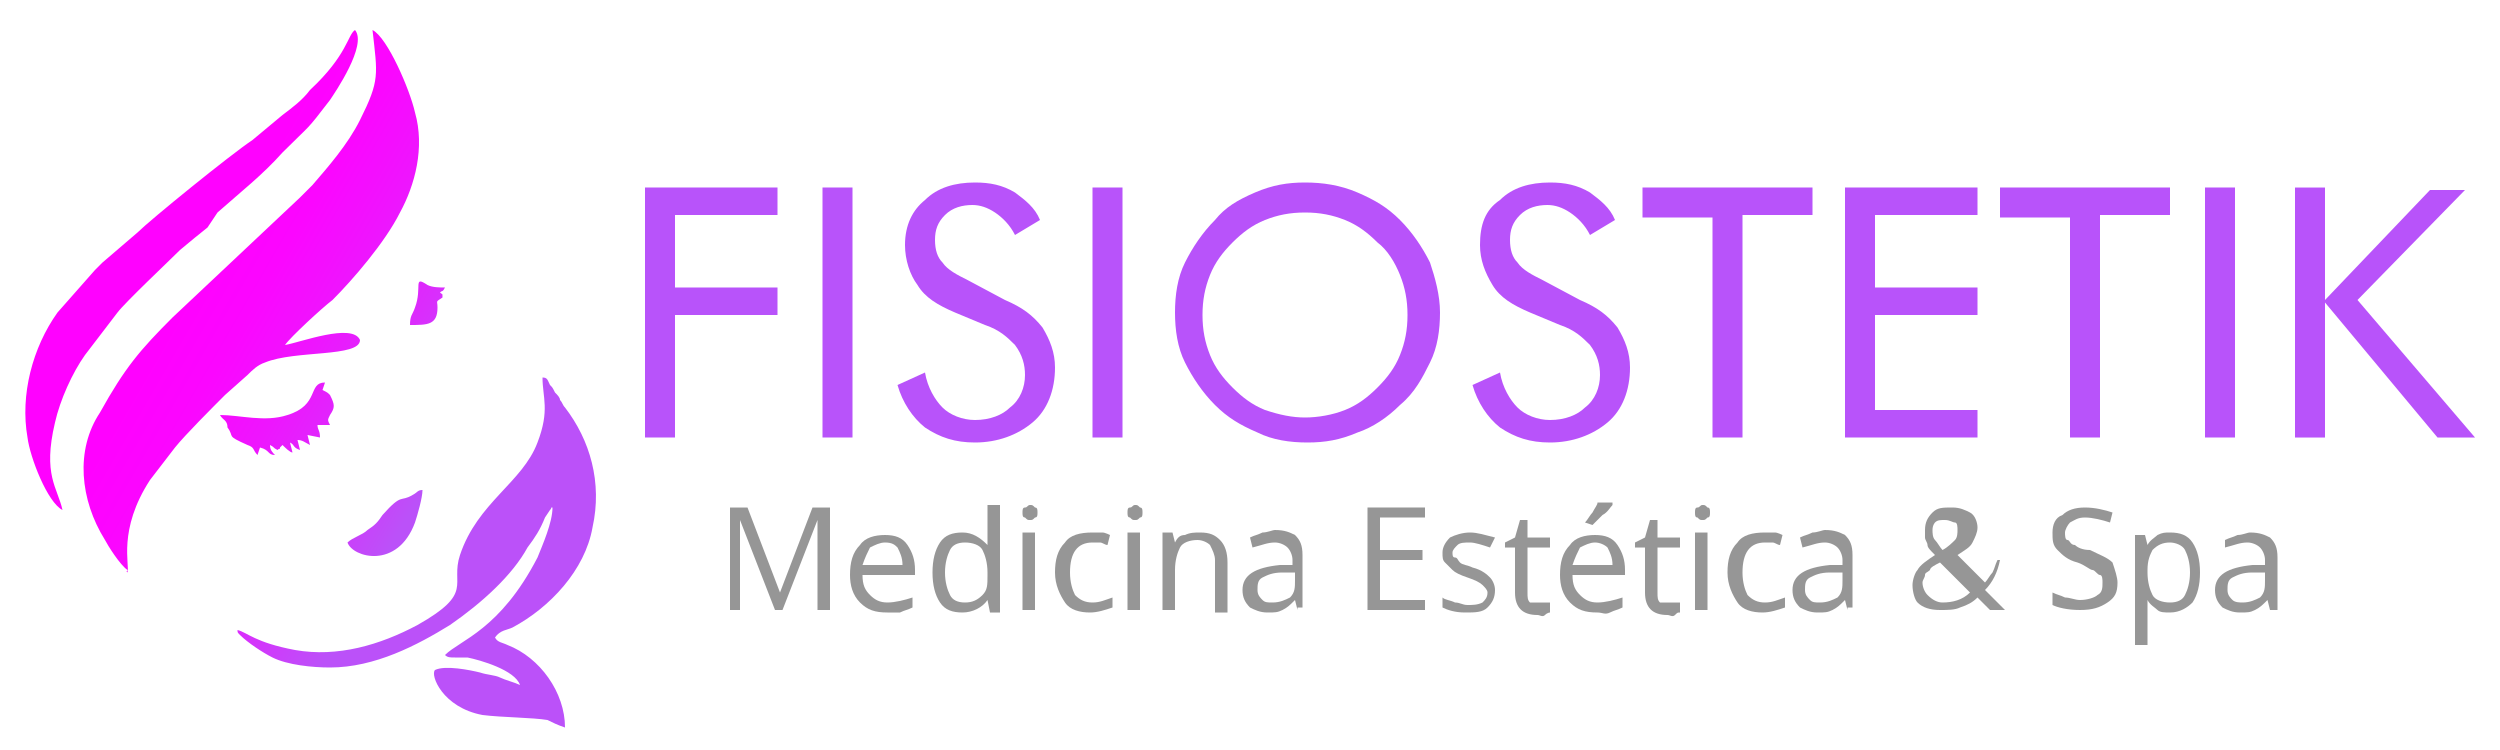 <?xml version="1.0" encoding="utf-8"?>
<!-- Generator: Adobe Illustrator 24.0.0, SVG Export Plug-In . SVG Version: 6.00 Build 0)  -->
<svg version="1.1" id="Capa_1" xmlns="http://www.w3.org/2000/svg" xmlns:xlink="http://www.w3.org/1999/xlink" x="0px" y="0px"
	 viewBox="0 0 100 30" style="enable-background:new 0 0 100 30;" xml:space="preserve">
<style type="text/css">
	.st0{fill-rule:evenodd;clip-rule:evenodd;fill:url(#SVGID_1_);}
	.st1{fill:#969696;}
	.st2{fill:#B853FA;}
</style>
<g id="logo_5_">
	<g id="logo_7_">
		<linearGradient id="SVGID_1_" gradientUnits="userSpaceOnUse" x1="8.018" y1="10.932" x2="18.446" y2="16.953">
			<stop  offset="0" style="stop-color:#FF01FF"/>
			<stop  offset="0.202" style="stop-color:#FB06FF"/>
			<stop  offset="0.443" style="stop-color:#EE15FE"/>
			<stop  offset="0.705" style="stop-color:#DA2DFC"/>
			<stop  offset="0.978" style="stop-color:#BE4EF9"/>
			<stop  offset="1" style="stop-color:#BB51F9"/>
		</linearGradient>
		<path class="st0" d="M5.1,22.9c0.1-0.3-0.4-1.7,0.9-3.7l1-1.3c0.4-0.5,1.5-1.6,2-2.1L9.9,15c0.2-0.2,0.4-0.4,0.7-0.5
			c1.2-0.5,3.8-0.2,3.8-0.9c-0.3-0.7-2.4,0.1-3,0.2c0.2-0.3,1.5-1.5,1.9-1.8c0.8-0.8,2.1-2.3,2.7-3.5c0.6-1.1,1-2.6,0.6-4
			c-0.2-0.9-1.1-3-1.7-3.3c0.2,1.8,0.3,2-0.5,3.6c-0.5,1-1.3,1.9-1.9,2.6c-0.2,0.2-0.4,0.4-0.5,0.5l-5.1,4.8c-1.3,1.3-1.9,2-2.9,3.8
			C3,18,3.2,20,4.2,21.6c0.1,0.2,0.6,1,0.9,1.2C5.1,22.9,5,22.8,5.1,22.9L5.1,22.9z M9.5,25.2c0.4,0.1,0.7,0.5,2.3,0.8
			c1.7,0.3,3.4-0.2,4.9-1c2.3-1.3,1.3-1.6,1.7-2.8c0.7-2.1,2.5-2.9,3.1-4.5c0.5-1.3,0.2-1.8,0.2-2.6c0.2,0,0.2,0.1,0.3,0.3
			c0.1,0.1,0.1,0.1,0.2,0.3c0.1,0.1,0.2,0.2,0.2,0.3c0.1,0.1,0.1,0.2,0.2,0.3c1,1.3,1.5,3,1.1,4.8c-0.3,1.7-1.7,3.2-3.2,4
			c-0.2,0.1-0.5,0.1-0.7,0.4c0.1,0.2,0.3,0.2,0.5,0.3c1.3,0.5,2.3,1.9,2.3,3.3c-0.3-0.1-0.5-0.2-0.7-0.3c-0.6-0.1-1.8-0.1-2.6-0.2
			c-1.6-0.3-2.1-1.6-1.9-1.8c0.4-0.2,1.4,0,1.8,0.1c0.3,0.1,0.6,0.1,0.8,0.2c0.2,0.1,0.6,0.2,0.8,0.3c-0.2-0.6-1.6-1-2.1-1.1
			c-0.2,0-0.3,0-0.5,0c-0.2,0-0.3,0-0.4-0.1c0.6-0.6,2.2-1,3.7-3.9c0.2-0.5,0.6-1.4,0.6-2c-0.1,0,0,0-0.1,0.1l-0.2,0.3
			c-0.2,0.5-0.4,0.8-0.7,1.2C20.5,23,19.3,24.1,18,25c-1.3,0.8-3,1.7-4.8,1.7c-0.7,0-1.7-0.1-2.3-0.4c-0.4-0.2-1-0.6-1.3-0.9
			C9.5,25.3,9.5,25.3,9.5,25.2L9.5,25.2z M2.5,20.4c-0.6-0.3-1.3-2.1-1.4-2.9c-0.3-1.7,0.2-3.6,1.2-5l1.5-1.7
			c0.1-0.1,0.2-0.2,0.3-0.3l1.4-1.2C6,8.8,9.2,6.2,10.1,5.6l1.2-1c0.4-0.3,0.8-0.6,1.1-1c1.5-1.4,1.5-2.2,1.8-2.4
			c0.5,0.6-0.8,2.5-1,2.8c-1,1.3-0.7,0.9-1.9,2.1c-0.8,0.9-1.7,1.6-2.6,2.4L8.3,9.1C7.8,9.5,7.8,9.5,7.2,10
			c-0.4,0.4-2.2,2.1-2.5,2.5l-1.3,1.7c-0.5,0.7-1,1.8-1.2,2.7C1.7,19,2.3,19.5,2.5,20.4L2.5,20.4z M8.8,16.6c0.8,0,1.8,0.3,2.7,0
			c1.3-0.4,0.8-1.3,1.5-1.3l-0.1,0.3c0.2,0.1,0.2,0.1,0.3,0.2c0.2,0.4,0.2,0.5,0,0.8c-0.1,0.2-0.1,0.2,0,0.4l-0.5,0
			c0,0.2,0.1,0.2,0.1,0.5l-0.5-0.1l0.1,0.4c-0.2-0.1-0.3-0.2-0.5-0.2l0.1,0.4c-0.3-0.1-0.2-0.2-0.4-0.3l0.1,0.4
			c-0.1,0-0.3-0.2-0.4-0.3l-0.1,0.1c0,0.1,0,0-0.1,0.1c-0.2-0.1-0.1-0.1-0.3-0.2c0,0.2,0.1,0.3,0.2,0.4c-0.3,0-0.2-0.2-0.6-0.3
			l-0.1,0.3c-0.2-0.2-0.1-0.3-0.4-0.4c-0.9-0.4-0.5-0.3-0.8-0.7C9.1,16.8,8.9,16.8,8.8,16.6L8.8,16.6z M13.9,21.7
			c0.2-0.2,0.6-0.3,0.8-0.5c0.3-0.2,0.4-0.3,0.6-0.6c0.8-0.9,0.7-0.5,1.2-0.8c0.2-0.1,0.2-0.2,0.4-0.2c0,0.3-0.2,1-0.3,1.3
			C15.9,22.8,14.1,22.3,13.9,21.7L13.9,21.7z M16.4,13c0-0.4,0.1-0.4,0.2-0.7c0.3-0.8-0.1-1.3,0.5-0.9c0.2,0.1,0.5,0.1,0.7,0.1
			c-0.1,0.2-0.1,0.1-0.2,0.2c0.1,0.1,0.1,0,0.1,0.2c-0.3,0.2-0.2,0.1-0.2,0.4C17.5,13,17.1,13,16.4,13z"/>
	</g>
	<g>
		<g>
			<path class="st1" d="M31,24.4l-1.4-3.6h0c0,0.3,0,0.6,0,1v2.6h-0.4v-4.1h0.7l1.3,3.4h0l1.3-3.4h0.7v4.1h-0.5v-2.6
				c0-0.3,0-0.6,0-1h0l-1.4,3.6H31z"/>
			<path class="st1" d="M35.5,24.5c-0.5,0-0.8-0.1-1.1-0.4c-0.3-0.3-0.4-0.7-0.4-1.1c0-0.5,0.1-0.9,0.4-1.2c0.2-0.3,0.6-0.4,1-0.4
				c0.4,0,0.7,0.1,0.9,0.4s0.3,0.6,0.3,1V23h-2.1c0,0.4,0.1,0.6,0.3,0.8c0.2,0.2,0.4,0.3,0.7,0.3c0.3,0,0.7-0.1,1-0.2v0.4
				c-0.2,0.1-0.3,0.1-0.5,0.2C35.9,24.5,35.7,24.5,35.5,24.5z M35.4,21.7c-0.2,0-0.4,0.1-0.6,0.2c-0.1,0.2-0.2,0.4-0.3,0.7h1.6
				c0-0.3-0.1-0.5-0.2-0.7C35.8,21.8,35.7,21.7,35.4,21.7z"/>
			<path class="st1" d="M39.5,24L39.5,24c-0.2,0.3-0.6,0.5-1,0.5c-0.4,0-0.7-0.1-0.9-0.4c-0.2-0.3-0.3-0.7-0.3-1.2
				c0-0.5,0.1-0.9,0.3-1.2c0.2-0.3,0.5-0.4,0.9-0.4c0.4,0,0.7,0.2,1,0.5h0l0-0.2l0-0.2v-1.2H40v4.3h-0.4L39.5,24z M38.6,24.1
				c0.3,0,0.5-0.1,0.7-0.3s0.2-0.4,0.2-0.8v-0.1c0-0.4-0.1-0.7-0.2-0.9c-0.1-0.2-0.4-0.3-0.7-0.3c-0.3,0-0.5,0.1-0.6,0.3
				c-0.1,0.2-0.2,0.5-0.2,0.9c0,0.4,0.1,0.7,0.2,0.9C38.1,24,38.3,24.1,38.6,24.1z"/>
			<path class="st1" d="M40.9,20.5c0-0.1,0-0.2,0.1-0.2c0.1,0,0.1-0.1,0.2-0.1c0.1,0,0.1,0,0.2,0.1c0.1,0,0.1,0.1,0.1,0.2
				c0,0.1,0,0.2-0.1,0.2c-0.1,0.1-0.1,0.1-0.2,0.1c-0.1,0-0.1,0-0.2-0.1C40.9,20.7,40.9,20.6,40.9,20.5z M41.4,24.4h-0.5v-3.1h0.5
				V24.4z"/>
			<path class="st1" d="M43.6,24.5c-0.4,0-0.8-0.1-1-0.4c-0.2-0.3-0.4-0.7-0.4-1.2c0-0.5,0.1-0.9,0.4-1.2c0.2-0.3,0.6-0.4,1.1-0.4
				c0.1,0,0.3,0,0.4,0s0.3,0.1,0.3,0.1l-0.1,0.4c-0.1,0-0.2-0.1-0.3-0.1c-0.1,0-0.2,0-0.3,0c-0.6,0-0.9,0.4-0.9,1.2
				c0,0.4,0.1,0.7,0.2,0.9c0.2,0.2,0.4,0.3,0.7,0.3c0.3,0,0.5-0.1,0.8-0.2v0.4C44.2,24.4,43.9,24.5,43.6,24.5z"/>
			<path class="st1" d="M45.1,20.5c0-0.1,0-0.2,0.1-0.2c0.1,0,0.1-0.1,0.2-0.1c0.1,0,0.1,0,0.2,0.1c0.1,0,0.1,0.1,0.1,0.2
				c0,0.1,0,0.2-0.1,0.2c-0.1,0.1-0.1,0.1-0.2,0.1c-0.1,0-0.1,0-0.2-0.1C45.1,20.7,45.1,20.6,45.1,20.5z M45.6,24.4h-0.5v-3.1h0.5
				V24.4z"/>
			<path class="st1" d="M48.6,24.4v-2c0-0.2-0.1-0.4-0.2-0.6c-0.1-0.1-0.3-0.2-0.5-0.2c-0.3,0-0.6,0.1-0.7,0.3
				c-0.1,0.2-0.2,0.5-0.2,0.9v1.6h-0.5v-3.1h0.4l0.1,0.4h0c0.1-0.2,0.2-0.3,0.4-0.3c0.2-0.1,0.4-0.1,0.6-0.1c0.4,0,0.6,0.1,0.8,0.3
				c0.2,0.2,0.3,0.5,0.3,0.9v2H48.6z"/>
			<path class="st1" d="M51.9,24.4L51.8,24h0c-0.2,0.2-0.3,0.3-0.5,0.4s-0.3,0.1-0.6,0.1c-0.3,0-0.5-0.1-0.7-0.2
				c-0.2-0.2-0.3-0.4-0.3-0.7c0-0.6,0.5-0.9,1.5-1l0.5,0v-0.2c0-0.2-0.1-0.4-0.2-0.5c-0.1-0.1-0.3-0.2-0.5-0.2
				c-0.3,0-0.5,0.1-0.9,0.2l-0.1-0.4c0.2-0.1,0.3-0.1,0.5-0.2c0.2,0,0.4-0.1,0.5-0.1c0.4,0,0.6,0.1,0.8,0.2c0.2,0.2,0.3,0.4,0.3,0.8
				v2.1H51.9z M50.9,24.1c0.3,0,0.5-0.1,0.7-0.2c0.2-0.2,0.2-0.4,0.2-0.7v-0.3l-0.5,0c-0.4,0-0.6,0.1-0.8,0.2s-0.2,0.3-0.2,0.5
				c0,0.2,0.1,0.3,0.2,0.4C50.6,24.1,50.7,24.1,50.9,24.1z"/>
			<path class="st1" d="M57,24.4h-2.3v-4.1H57v0.4h-1.8v1.3h1.7v0.4h-1.7V24H57V24.4z"/>
			<path class="st1" d="M59.8,23.6c0,0.3-0.1,0.5-0.3,0.7c-0.2,0.2-0.5,0.2-0.9,0.2c-0.4,0-0.7-0.1-0.9-0.2v-0.4
				c0.1,0.1,0.3,0.1,0.5,0.2c0.2,0,0.3,0.1,0.5,0.1c0.2,0,0.4,0,0.6-0.1c0.1-0.1,0.2-0.2,0.2-0.4c0-0.1-0.1-0.2-0.2-0.3
				c-0.1-0.1-0.3-0.2-0.6-0.3c-0.3-0.1-0.5-0.2-0.6-0.3c-0.1-0.1-0.2-0.2-0.3-0.3s-0.1-0.2-0.1-0.4c0-0.2,0.1-0.4,0.3-0.6
				c0.2-0.1,0.5-0.2,0.8-0.2c0.3,0,0.6,0.1,1,0.2l-0.2,0.4c-0.3-0.1-0.6-0.2-0.8-0.2c-0.2,0-0.4,0-0.5,0.1c-0.1,0.1-0.2,0.2-0.2,0.3
				c0,0.1,0,0.2,0.1,0.2s0.1,0.1,0.2,0.2s0.3,0.1,0.5,0.2c0.4,0.1,0.6,0.3,0.7,0.4S59.8,23.4,59.8,23.6z"/>
			<path class="st1" d="M61.6,24.1c0.1,0,0.2,0,0.2,0c0.1,0,0.1,0,0.2,0v0.4c0,0-0.1,0-0.2,0.1s-0.2,0-0.3,0c-0.6,0-0.9-0.3-0.9-0.9
				v-1.8h-0.4v-0.2l0.4-0.2l0.2-0.7h0.3v0.7H62v0.4h-0.9v1.8c0,0.2,0,0.3,0.1,0.4C61.3,24.1,61.4,24.1,61.6,24.1z"/>
			<path class="st1" d="M63.9,24.5c-0.5,0-0.8-0.1-1.1-0.4c-0.3-0.3-0.4-0.7-0.4-1.1c0-0.5,0.1-0.9,0.4-1.2c0.2-0.3,0.6-0.4,1-0.4
				c0.4,0,0.7,0.1,0.9,0.4s0.3,0.6,0.3,1V23h-2.1c0,0.4,0.1,0.6,0.3,0.8c0.2,0.2,0.4,0.3,0.7,0.3c0.3,0,0.7-0.1,1-0.2v0.4
				c-0.2,0.1-0.3,0.1-0.5,0.2S64.1,24.5,63.9,24.5z M63.8,21.7c-0.2,0-0.4,0.1-0.6,0.2c-0.1,0.2-0.2,0.4-0.3,0.7h1.6
				c0-0.3-0.1-0.5-0.2-0.7C64.2,21.8,64,21.7,63.8,21.7z M63.4,20.9c0.1-0.1,0.2-0.3,0.3-0.4c0.1-0.2,0.2-0.3,0.2-0.4h0.6v0.1
				c-0.1,0.1-0.2,0.3-0.4,0.4c-0.2,0.2-0.3,0.3-0.4,0.4L63.4,20.9L63.4,20.9z"/>
			<path class="st1" d="M66.8,24.1c0.1,0,0.2,0,0.2,0c0.1,0,0.1,0,0.2,0v0.4c-0.1,0-0.1,0-0.2,0.1s-0.2,0-0.3,0
				c-0.6,0-0.9-0.3-0.9-0.9v-1.8h-0.4v-0.2l0.4-0.2l0.2-0.7h0.3v0.7h0.9v0.4h-0.9v1.8c0,0.2,0,0.3,0.1,0.4
				C66.5,24.1,66.6,24.1,66.8,24.1z"/>
			<path class="st1" d="M67.8,20.5c0-0.1,0-0.2,0.1-0.2c0.1,0,0.1-0.1,0.2-0.1c0.1,0,0.1,0,0.2,0.1c0.1,0,0.1,0.1,0.1,0.2
				c0,0.1,0,0.2-0.1,0.2c-0.1,0.1-0.1,0.1-0.2,0.1c-0.1,0-0.1,0-0.2-0.1C67.8,20.7,67.8,20.6,67.8,20.5z M68.3,24.4h-0.5v-3.1h0.5
				V24.4z"/>
			<path class="st1" d="M70.5,24.5c-0.4,0-0.8-0.1-1-0.4c-0.2-0.3-0.4-0.7-0.4-1.2c0-0.5,0.1-0.9,0.4-1.2c0.2-0.3,0.6-0.4,1.1-0.4
				c0.1,0,0.3,0,0.4,0c0.1,0,0.3,0.1,0.3,0.1l-0.1,0.4c-0.1,0-0.2-0.1-0.3-0.1c-0.1,0-0.2,0-0.3,0c-0.6,0-0.9,0.4-0.9,1.2
				c0,0.4,0.1,0.7,0.2,0.9c0.2,0.2,0.4,0.3,0.7,0.3c0.3,0,0.5-0.1,0.8-0.2v0.4C71.1,24.4,70.8,24.5,70.5,24.5z"/>
			<path class="st1" d="M73.9,24.4L73.8,24h0c-0.2,0.2-0.3,0.3-0.5,0.4s-0.3,0.1-0.6,0.1c-0.3,0-0.5-0.1-0.7-0.2
				c-0.2-0.2-0.3-0.4-0.3-0.7c0-0.6,0.5-0.9,1.5-1l0.5,0v-0.2c0-0.2-0.1-0.4-0.2-0.5c-0.1-0.1-0.3-0.2-0.5-0.2
				c-0.3,0-0.5,0.1-0.9,0.2l-0.1-0.4c0.2-0.1,0.3-0.1,0.5-0.2c0.2,0,0.4-0.1,0.5-0.1c0.4,0,0.6,0.1,0.8,0.2c0.2,0.2,0.3,0.4,0.3,0.8
				v2.1H73.9z M72.8,24.1c0.3,0,0.5-0.1,0.7-0.2c0.2-0.2,0.2-0.4,0.2-0.7v-0.3l-0.5,0c-0.4,0-0.6,0.1-0.8,0.2s-0.2,0.3-0.2,0.5
				c0,0.2,0.1,0.3,0.2,0.4C72.5,24.1,72.6,24.1,72.8,24.1z"/>
			<path class="st1" d="M76.5,23.4c0-0.2,0.1-0.5,0.2-0.6c0.1-0.2,0.4-0.4,0.7-0.6c-0.2-0.2-0.3-0.3-0.3-0.4s-0.1-0.2-0.1-0.3
				c0-0.1,0-0.2,0-0.3c0-0.3,0.1-0.5,0.3-0.7c0.2-0.2,0.4-0.2,0.8-0.2c0.3,0,0.5,0.1,0.7,0.2s0.3,0.4,0.3,0.6c0,0.2-0.1,0.4-0.2,0.6
				s-0.3,0.3-0.6,0.5l1.1,1.1c0.1-0.1,0.2-0.3,0.3-0.4c0.1-0.2,0.1-0.3,0.2-0.5H80c-0.1,0.5-0.3,0.9-0.6,1.2l0.8,0.8h-0.6l-0.5-0.5
				c-0.2,0.2-0.4,0.3-0.7,0.4c-0.2,0.1-0.5,0.1-0.8,0.1c-0.4,0-0.7-0.1-0.9-0.3C76.6,24,76.5,23.7,76.5,23.4z M77.7,24.1
				c0.4,0,0.8-0.1,1.1-0.4l-1.2-1.2c-0.2,0.1-0.4,0.2-0.4,0.3C77.1,22.9,77,22.9,77,23s-0.1,0.2-0.1,0.3c0,0.2,0.1,0.4,0.2,0.5
				C77.3,24,77.5,24.1,77.7,24.1z M77.3,21.2c0,0.1,0,0.3,0.1,0.4c0.1,0.1,0.2,0.3,0.3,0.4c0.2-0.1,0.4-0.3,0.5-0.4
				c0.1-0.1,0.1-0.3,0.1-0.4c0-0.1,0-0.3-0.1-0.3s-0.2-0.1-0.4-0.1c-0.2,0-0.3,0-0.4,0.1C77.4,20.9,77.3,21,77.3,21.2z"/>
			<path class="st1" d="M84.7,23.3c0,0.4-0.1,0.6-0.4,0.8c-0.3,0.2-0.6,0.3-1.1,0.3c-0.5,0-0.9-0.1-1.1-0.2v-0.5
				c0.2,0.1,0.3,0.1,0.5,0.2c0.2,0,0.4,0.1,0.6,0.1c0.3,0,0.6-0.1,0.7-0.2c0.2-0.1,0.2-0.3,0.2-0.5c0-0.1,0-0.3-0.1-0.3
				s-0.2-0.2-0.3-0.2s-0.3-0.2-0.6-0.3c-0.4-0.1-0.6-0.3-0.8-0.5c-0.2-0.2-0.2-0.4-0.2-0.7c0-0.3,0.1-0.6,0.4-0.7
				c0.2-0.2,0.5-0.3,0.9-0.3c0.4,0,0.8,0.1,1.1,0.2l-0.1,0.4c-0.3-0.1-0.7-0.2-1-0.2c-0.3,0-0.4,0.1-0.6,0.2
				c-0.1,0.1-0.2,0.3-0.2,0.4c0,0.1,0,0.3,0.1,0.3s0.1,0.2,0.3,0.2c0.1,0.1,0.3,0.2,0.6,0.2c0.4,0.2,0.7,0.3,0.9,0.5
				C84.6,22.8,84.7,23.1,84.7,23.3z"/>
			<path class="st1" d="M86.8,24.5c-0.2,0-0.4,0-0.5-0.1S86,24.2,85.9,24h0c0,0.2,0,0.3,0,0.5v1.3h-0.5v-4.4h0.4l0.1,0.4h0
				c0.1-0.2,0.3-0.3,0.4-0.4c0.2-0.1,0.3-0.1,0.5-0.1c0.4,0,0.7,0.1,0.9,0.4c0.2,0.3,0.3,0.7,0.3,1.2c0,0.5-0.1,0.9-0.3,1.2
				C87.5,24.3,87.2,24.5,86.8,24.5z M86.8,21.7c-0.3,0-0.5,0.1-0.7,0.3c-0.1,0.2-0.2,0.4-0.2,0.8v0.1c0,0.4,0.1,0.7,0.2,0.9
				c0.1,0.2,0.4,0.3,0.7,0.3c0.3,0,0.5-0.1,0.6-0.3c0.1-0.2,0.2-0.5,0.2-0.9c0-0.4-0.1-0.7-0.2-0.9S87,21.7,86.8,21.7z"/>
			<path class="st1" d="M90.8,24.4L90.7,24h0c-0.2,0.2-0.3,0.3-0.5,0.4s-0.3,0.1-0.6,0.1c-0.3,0-0.5-0.1-0.7-0.2
				c-0.2-0.2-0.3-0.4-0.3-0.7c0-0.6,0.5-0.9,1.5-1l0.5,0v-0.2c0-0.2-0.1-0.4-0.2-0.5c-0.1-0.1-0.3-0.2-0.5-0.2
				c-0.3,0-0.5,0.1-0.9,0.2L89,21.6c0.2-0.1,0.3-0.1,0.5-0.2c0.2,0,0.4-0.1,0.5-0.1c0.4,0,0.6,0.1,0.8,0.2c0.2,0.2,0.3,0.4,0.3,0.8
				v2.1H90.8z M89.7,24.1c0.3,0,0.5-0.1,0.7-0.2c0.2-0.2,0.2-0.4,0.2-0.7v-0.3l-0.5,0c-0.4,0-0.6,0.1-0.8,0.2s-0.2,0.3-0.2,0.5
				c0,0.2,0.1,0.3,0.2,0.4C89.4,24.1,89.6,24.1,89.7,24.1z"/>
		</g>
		<g id="logo_6_">
			<g>
				<path class="st2" d="M25.8,17.5v-10h5.3v1.1H27v2.9h4.1v1.1H27v4.9H25.8z"/>
				<path class="st2" d="M32.9,17.5v-10h1.2v10H32.9z"/>
				<path class="st2" d="M40.2,12c0.7,0.3,1.1,0.6,1.5,1.1c0.3,0.5,0.5,1,0.5,1.6c0,0.9-0.3,1.7-0.9,2.2s-1.4,0.8-2.3,0.8
					c-0.8,0-1.4-0.2-2-0.6c-0.5-0.4-0.9-1-1.1-1.7l1.1-0.5c0.1,0.6,0.4,1.1,0.7,1.4c0.3,0.3,0.8,0.5,1.3,0.5c0.6,0,1.1-0.2,1.4-0.5
					c0.4-0.3,0.6-0.8,0.6-1.3c0-0.4-0.1-0.8-0.4-1.2c-0.3-0.3-0.6-0.6-1.2-0.8l-1.2-0.5c-0.7-0.3-1.2-0.6-1.5-1.1
					c-0.3-0.4-0.5-1-0.5-1.6C36.2,9,36.5,8.4,37,8c0.5-0.5,1.2-0.7,2-0.7c0.6,0,1.1,0.1,1.6,0.4c0.4,0.3,0.8,0.6,1,1.1l-1,0.6
					c-0.2-0.4-0.5-0.7-0.8-0.9c-0.3-0.2-0.6-0.3-0.9-0.3c-0.4,0-0.8,0.1-1.1,0.4c-0.3,0.3-0.4,0.6-0.4,1c0,0.4,0.1,0.7,0.3,0.9
					c0.2,0.3,0.6,0.5,1,0.7L40.2,12z"/>
				<path class="st2" d="M43.7,17.5v-10h1.2v10H43.7z"/>
				<path class="st2" d="M57.6,12.5c0,0.7-0.1,1.4-0.4,2c-0.3,0.6-0.6,1.2-1.2,1.7c-0.5,0.5-1.1,0.9-1.7,1.1c-0.7,0.3-1.3,0.4-2,0.4
					s-1.4-0.1-2-0.4c-0.7-0.3-1.2-0.6-1.7-1.1c-0.5-0.5-0.9-1.1-1.2-1.7s-0.4-1.3-0.4-2c0-0.7,0.1-1.4,0.4-2
					c0.3-0.6,0.7-1.2,1.2-1.7C49,8.3,49.5,8,50.2,7.7s1.3-0.4,2-0.4c0.7,0,1.4,0.1,2.1,0.4s1.2,0.6,1.7,1.1c0.5,0.5,0.9,1.1,1.2,1.7
					C57.4,11.1,57.6,11.8,57.6,12.5z M52.2,16.7c0.5,0,1.1-0.1,1.6-0.3c0.5-0.2,0.9-0.5,1.3-0.9c0.4-0.4,0.7-0.8,0.9-1.3
					s0.3-1,0.3-1.6c0-0.6-0.1-1.1-0.3-1.6s-0.5-1-0.9-1.3c-0.4-0.4-0.8-0.7-1.3-0.9c-0.5-0.2-1-0.3-1.6-0.3c-0.6,0-1.1,0.1-1.6,0.3
					c-0.5,0.2-0.9,0.5-1.3,0.9c-0.4,0.4-0.7,0.8-0.9,1.3c-0.2,0.5-0.3,1-0.3,1.6c0,0.6,0.1,1.1,0.3,1.6s0.5,0.9,0.9,1.3
					c0.4,0.4,0.8,0.7,1.3,0.9C51.2,16.6,51.7,16.7,52.2,16.7z"/>
				<path class="st2" d="M63.2,12c0.7,0.3,1.1,0.6,1.5,1.1c0.3,0.5,0.5,1,0.5,1.6c0,0.9-0.3,1.7-0.9,2.2s-1.4,0.8-2.3,0.8
					c-0.8,0-1.4-0.2-2-0.6c-0.5-0.4-0.9-1-1.1-1.7l1.1-0.5c0.1,0.6,0.4,1.1,0.7,1.4c0.3,0.3,0.8,0.5,1.3,0.5c0.6,0,1.1-0.2,1.4-0.5
					c0.4-0.3,0.6-0.8,0.6-1.3c0-0.4-0.1-0.8-0.4-1.2c-0.3-0.3-0.6-0.6-1.2-0.8l-1.2-0.5c-0.7-0.3-1.2-0.6-1.5-1.1s-0.5-1-0.5-1.6
					C59.2,9,59.4,8.4,60,8c0.5-0.5,1.2-0.7,2-0.7c0.6,0,1.1,0.1,1.6,0.4c0.4,0.3,0.8,0.6,1,1.1l-1,0.6c-0.2-0.4-0.5-0.7-0.8-0.9
					s-0.6-0.3-0.9-0.3c-0.4,0-0.8,0.1-1.1,0.4c-0.3,0.3-0.4,0.6-0.4,1c0,0.4,0.1,0.7,0.3,0.9c0.2,0.3,0.6,0.5,1,0.7L63.2,12z"/>
				<path class="st2" d="M68.5,17.5V8.7h-2.8V7.5h6.8v1.1h-2.8v8.9H68.5z"/>
				<path class="st2" d="M73.8,17.5v-10h5.3v1.1H75v2.9h4.1v1.1H75v3.8h4.1v1.1H73.8z"/>
				<path class="st2" d="M82.8,17.5V8.7H80V7.5h6.8v1.1H84v8.9H82.8z"/>
				<path class="st2" d="M88.2,17.5v-10h1.2v10H88.2z"/>
				<path class="st2" d="M91.8,17.5v-10H93V12l4.2-4.4h1.4L94.3,12l4.7,5.5h-1.5L93,12.1v5.4H91.8z"/>
			</g>
		</g>
	</g>
</g>
</svg>
